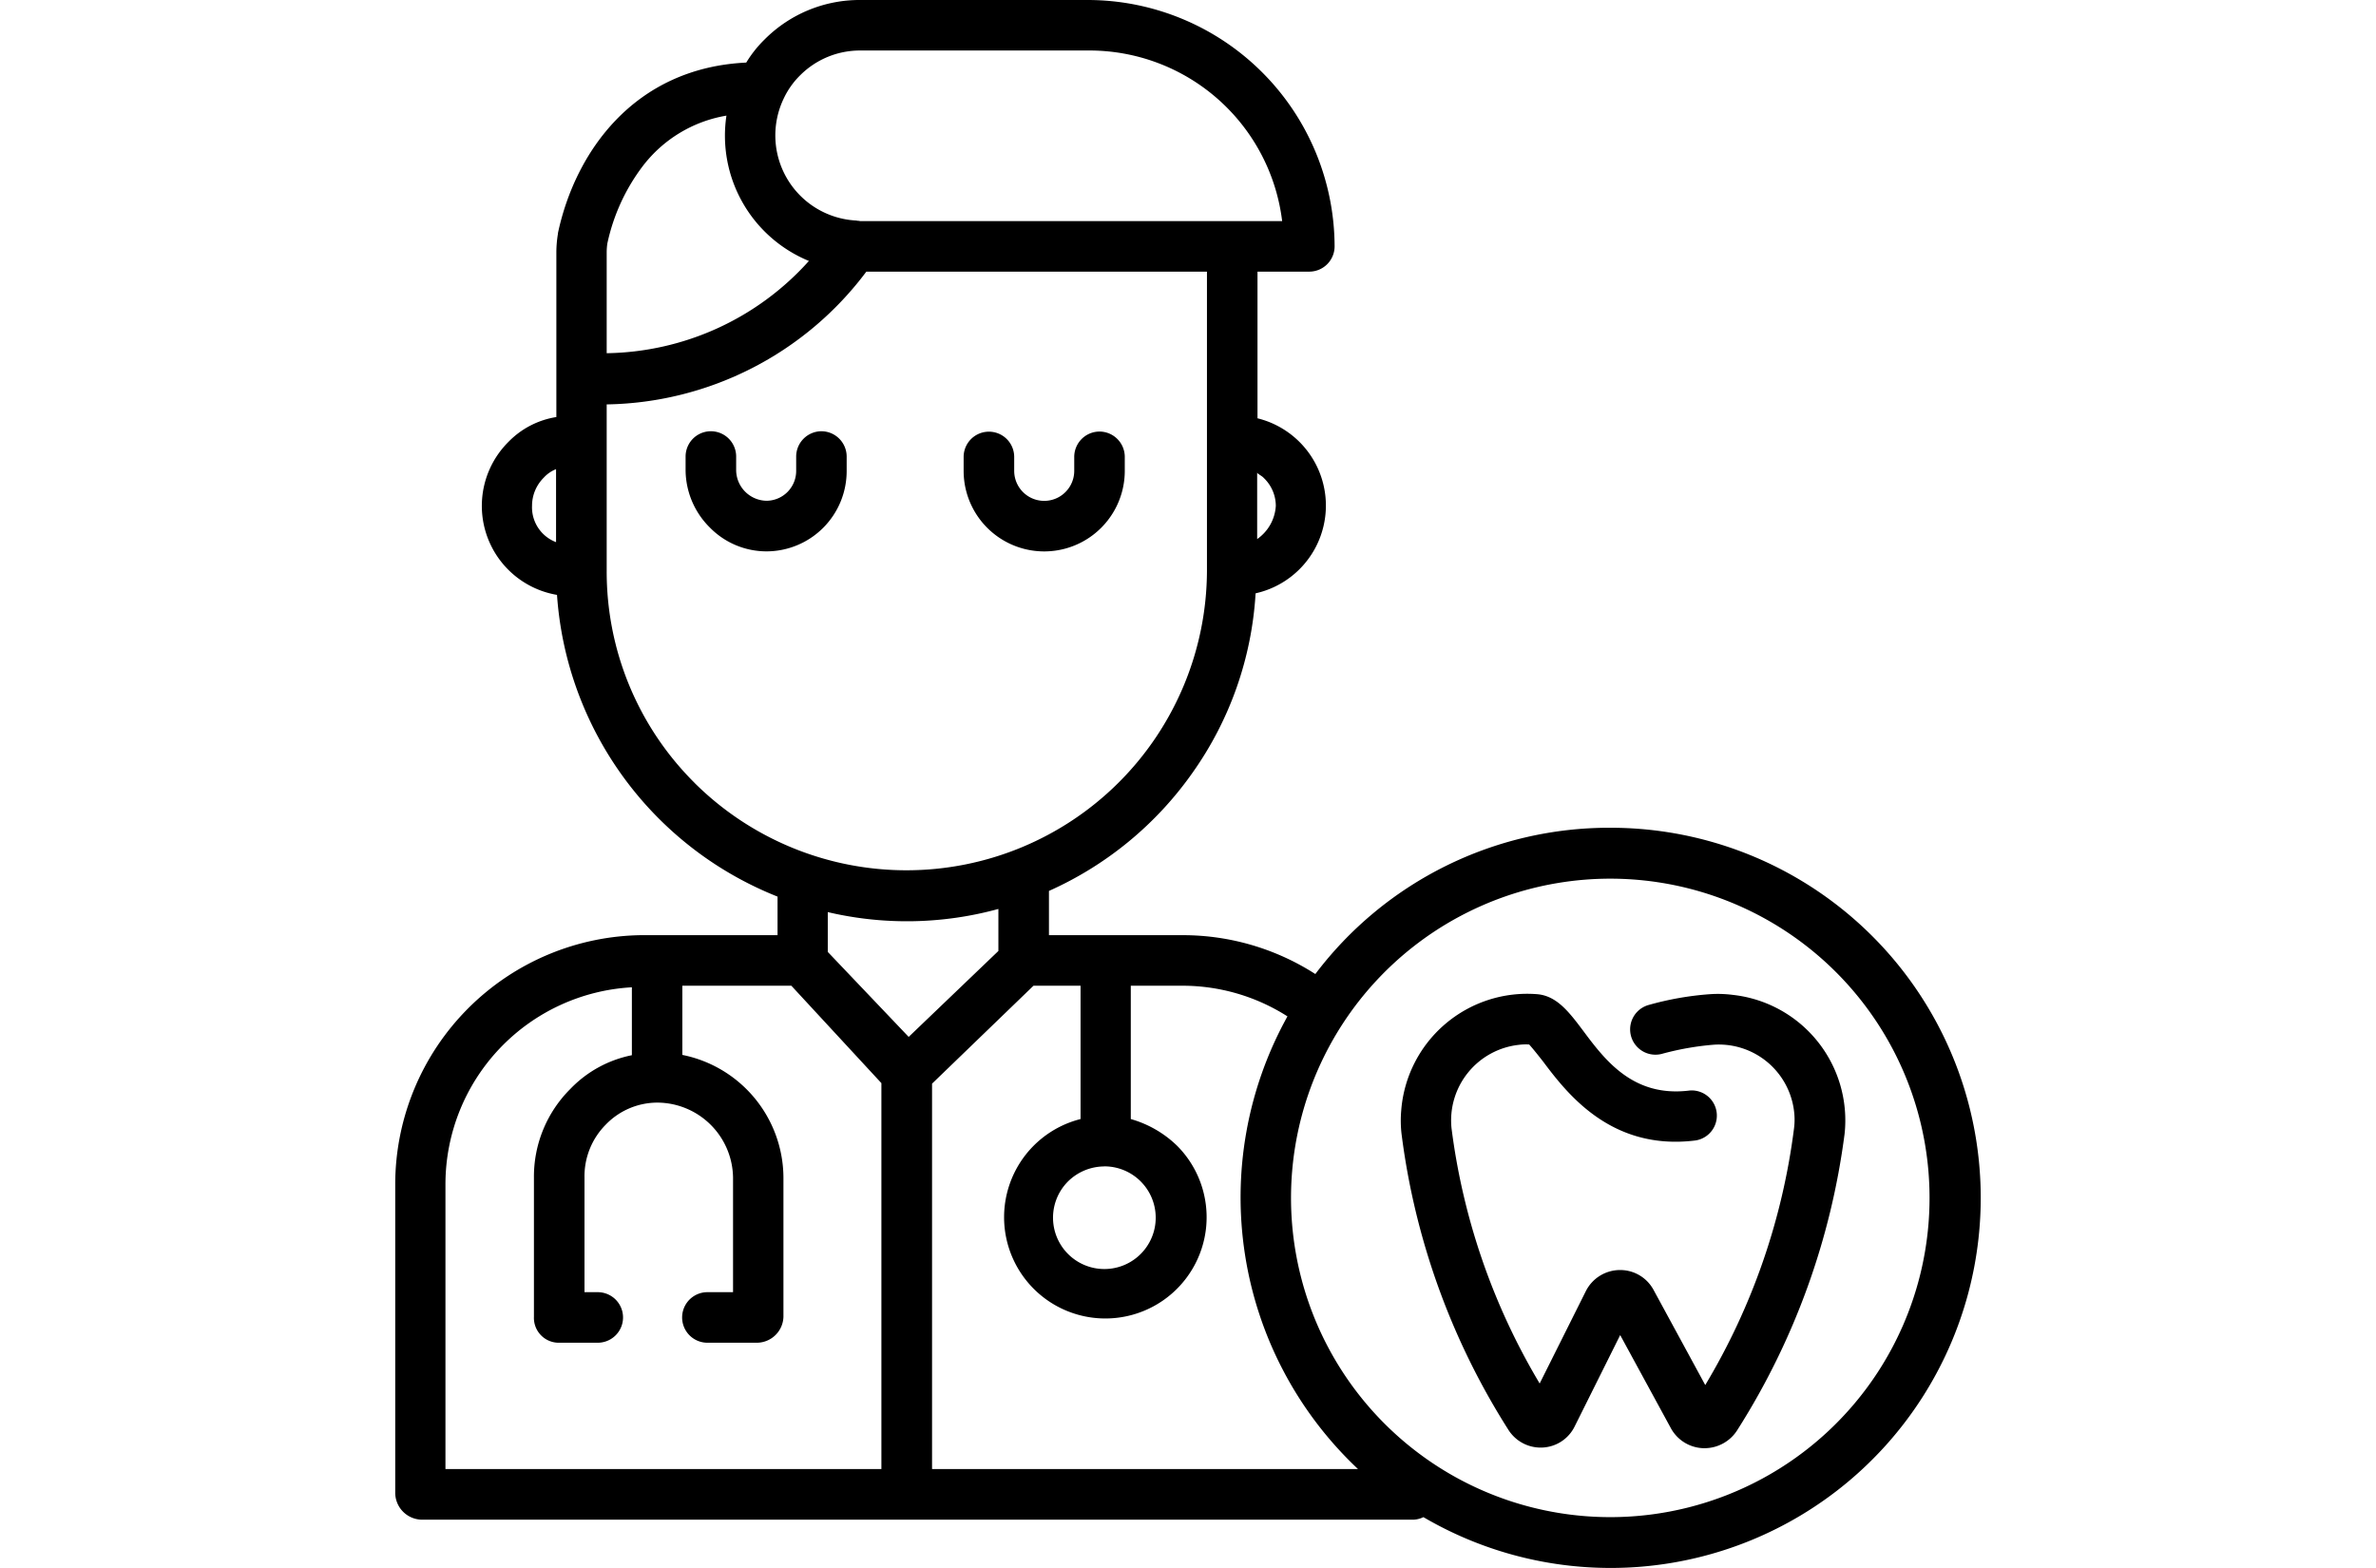 <svg xmlns="http://www.w3.org/2000/svg" xmlns:xlink="http://www.w3.org/1999/xlink" width="100" height="66" viewBox="0 0 100 66">
  <defs>
    <style>
      .cls-1 {
        fill: #fff;
      }

      .cls-2 {
        clip-path: url(#clip-path);
      }
    </style>
    <clipPath id="clip-path">
      <rect id="Rectangle_31" data-name="Rectangle 31" class="cls-1" width="100" height="66" transform="translate(59 639)"/>
    </clipPath>
  </defs>
  <g id="Mask_Group_7" data-name="Mask Group 7" class="cls-2" transform="translate(-59 -639)">
    <g id="dentist" transform="translate(75.634 638.634)">
      <g id="Group_27" data-name="Group 27">
        <g id="Group_26" data-name="Group 26">
          <path id="Path_43" data-name="Path 43" d="M17.939,18.518a1.067,1.067,0,0,0-1.064,1.064v.585a1.257,1.257,0,0,1-1.223,1.277h-.013a1.3,1.3,0,0,1-1.29-1.277v-.585a1.064,1.064,0,1,0-2.128,0v.585a3.428,3.428,0,0,0,1.024,2.407,3.341,3.341,0,0,0,2.38,1A3.38,3.38,0,0,0,19,20.167v-.585A1.067,1.067,0,0,0,17.939,18.518Z"/>
        </g>
      </g>
      <g id="Group_29" data-name="Group 29">
        <g id="Group_28" data-name="Group 28">
          <path id="Path_44" data-name="Path 44" d="M29.642,18.531A1.067,1.067,0,0,0,28.578,19.6v.585a1.263,1.263,0,1,1-2.527,0V19.6a1.064,1.064,0,1,0-2.128,0v.585a3.391,3.391,0,1,0,6.782,0V19.6A1.067,1.067,0,0,0,29.642,18.531Z"/>
        </g>
      </g>
      <g id="Group_31" data-name="Group 31">
        <g id="Group_30" data-name="Group 30">
          <path id="Path_45" data-name="Path 45" d="M51.146,35.208a15.494,15.494,0,0,0-12.421,6.157,10.318,10.318,0,0,0-5.559-1.636H27.514V37.867a14.732,14.732,0,0,0,6.051-4.987,14.537,14.537,0,0,0,2.646-7.54,3.784,3.784,0,0,0,.08-7.367V11.8h2.181a1.067,1.067,0,0,0,1.064-1.064A10.4,10.4,0,0,0,29.163.366H19.588a5.639,5.639,0,0,0-4.043,1.662A4.955,4.955,0,0,0,14.774,3c-4.748.226-7.208,3.8-7.926,7.181v.027a4.864,4.864,0,0,0-.066.758V17.92A3.6,3.6,0,0,0,4.761,18.97a3.8,3.8,0,0,0,2.048,6.436,14.76,14.76,0,0,0,9.282,12.7v1.622H10.439A10.5,10.5,0,0,0,0,50.195V63.214a1.137,1.137,0,0,0,1.09,1.117H42.874a1.047,1.047,0,0,0,.4-.106,15.578,15.578,0,1,0,7.873-29.017ZM6.769,23.186a1.567,1.567,0,0,1-1.011-1.529,1.671,1.671,0,0,1,.492-1.184,1.4,1.4,0,0,1,.519-.359v3.072Zm29.788-2.7a1.631,1.631,0,0,1,.505,1.17,1.832,1.832,0,0,1-.785,1.4V20.26C36.291,20.313,36.477,20.393,36.557,20.486ZM16.357,4.5a3.393,3.393,0,0,1,.692-.971,3.559,3.559,0,0,1,2.54-1.037h9.575a8.173,8.173,0,0,1,8.165,7.181H19.588c-.04,0-.066-.013-.106-.013s-.066-.013-.106-.013A3.588,3.588,0,0,1,16.357,4.5ZM8.9,10.965a2.808,2.808,0,0,1,.027-.346,8.233,8.233,0,0,1,1.489-3.258,5.6,5.6,0,0,1,3.524-2.128,5.7,5.7,0,0,0,3.471,6.117A11.655,11.655,0,0,1,8.9,15.233V10.965Zm3.7,22.355a12.531,12.531,0,0,1-3.7-8.937V17.388A13.923,13.923,0,0,0,19.828,11.8H34.164v12.58a12.649,12.649,0,0,1-21.57,8.936ZM20.466,62.2H2.114V50.195A8.307,8.307,0,0,1,9.96,41.923v2.859a4.918,4.918,0,0,0-2.593,1.423,5.207,5.207,0,0,0-1.529,3.724v5.865a1.046,1.046,0,0,0,1.011,1.09H8.524a1.064,1.064,0,0,0,0-2.128H7.966V49.929a3.082,3.082,0,0,1,.891-2.221A3.023,3.023,0,0,1,11,46.777h.04a3.2,3.2,0,0,1,3.178,3.152v4.827H13.139a1.064,1.064,0,0,0,0,2.128h2.1a1.125,1.125,0,0,0,1.1-1.09V49.929a5.293,5.293,0,0,0-4.255-5.16V41.857h4.588l3.79,4.1V62.2ZM18.205,40.434V38.758a14.563,14.563,0,0,0,7.181-.133v1.769L21.61,44.011ZM22.594,62.2h0V45.979l4.269-4.122h1.981v5.612a4.262,4.262,0,1,0,4.069,1.13,4.589,4.589,0,0,0-1.955-1.13V41.857h2.194a8.212,8.212,0,0,1,4.4,1.29A15.7,15.7,0,0,0,40.52,62.2H22.594Zm7.261-12.74a2.161,2.161,0,1,1-1.529.625A2.185,2.185,0,0,1,29.855,49.463ZM51.146,64.225a13.437,13.437,0,1,1,11.25-6.1A13.439,13.439,0,0,1,51.146,64.225Z"/>
        </g>
      </g>
      <g id="Group_33" data-name="Group 33">
        <g id="Group_32" data-name="Group 32">
          <path id="Path_46" data-name="Path 46" d="M56.292,42.242a4.873,4.873,0,0,0-.984-.027,12.85,12.85,0,0,0-2.553.452,1.066,1.066,0,0,0,.545,2.061,11.942,11.942,0,0,1,2.168-.386,3.186,3.186,0,0,1,3.418,2.926,2.87,2.87,0,0,1-.013.585,27.776,27.776,0,0,1-3.737,10.812l-2.168-3.99a1.594,1.594,0,0,0-1.423-.851,1.611,1.611,0,0,0-1.436.891L48.167,58.6a27.789,27.789,0,0,1-3.71-10.745A3.2,3.2,0,0,1,47.3,44.344a2.278,2.278,0,0,1,.426-.013c.2.226.386.465.572.7,1,1.33,2.859,3.79,6.436,3.338a1.059,1.059,0,0,0-.266-2.1c-2.354.293-3.537-1.263-4.468-2.513-.6-.8-1.117-1.476-1.942-1.543a5.319,5.319,0,0,0-5.718,4.894,4.868,4.868,0,0,0,.013.984,30.291,30.291,0,0,0,4.482,12.434,1.608,1.608,0,0,0,1.45.771,1.59,1.59,0,0,0,1.356-.891l1.915-3.843,2.128,3.91a1.615,1.615,0,0,0,1.37.851h.053a1.629,1.629,0,0,0,1.383-.771A30.51,30.51,0,0,0,61,48.094,5.314,5.314,0,0,0,56.292,42.242Z"/>
        </g>
      </g>
    </g>
  </g>
</svg>
